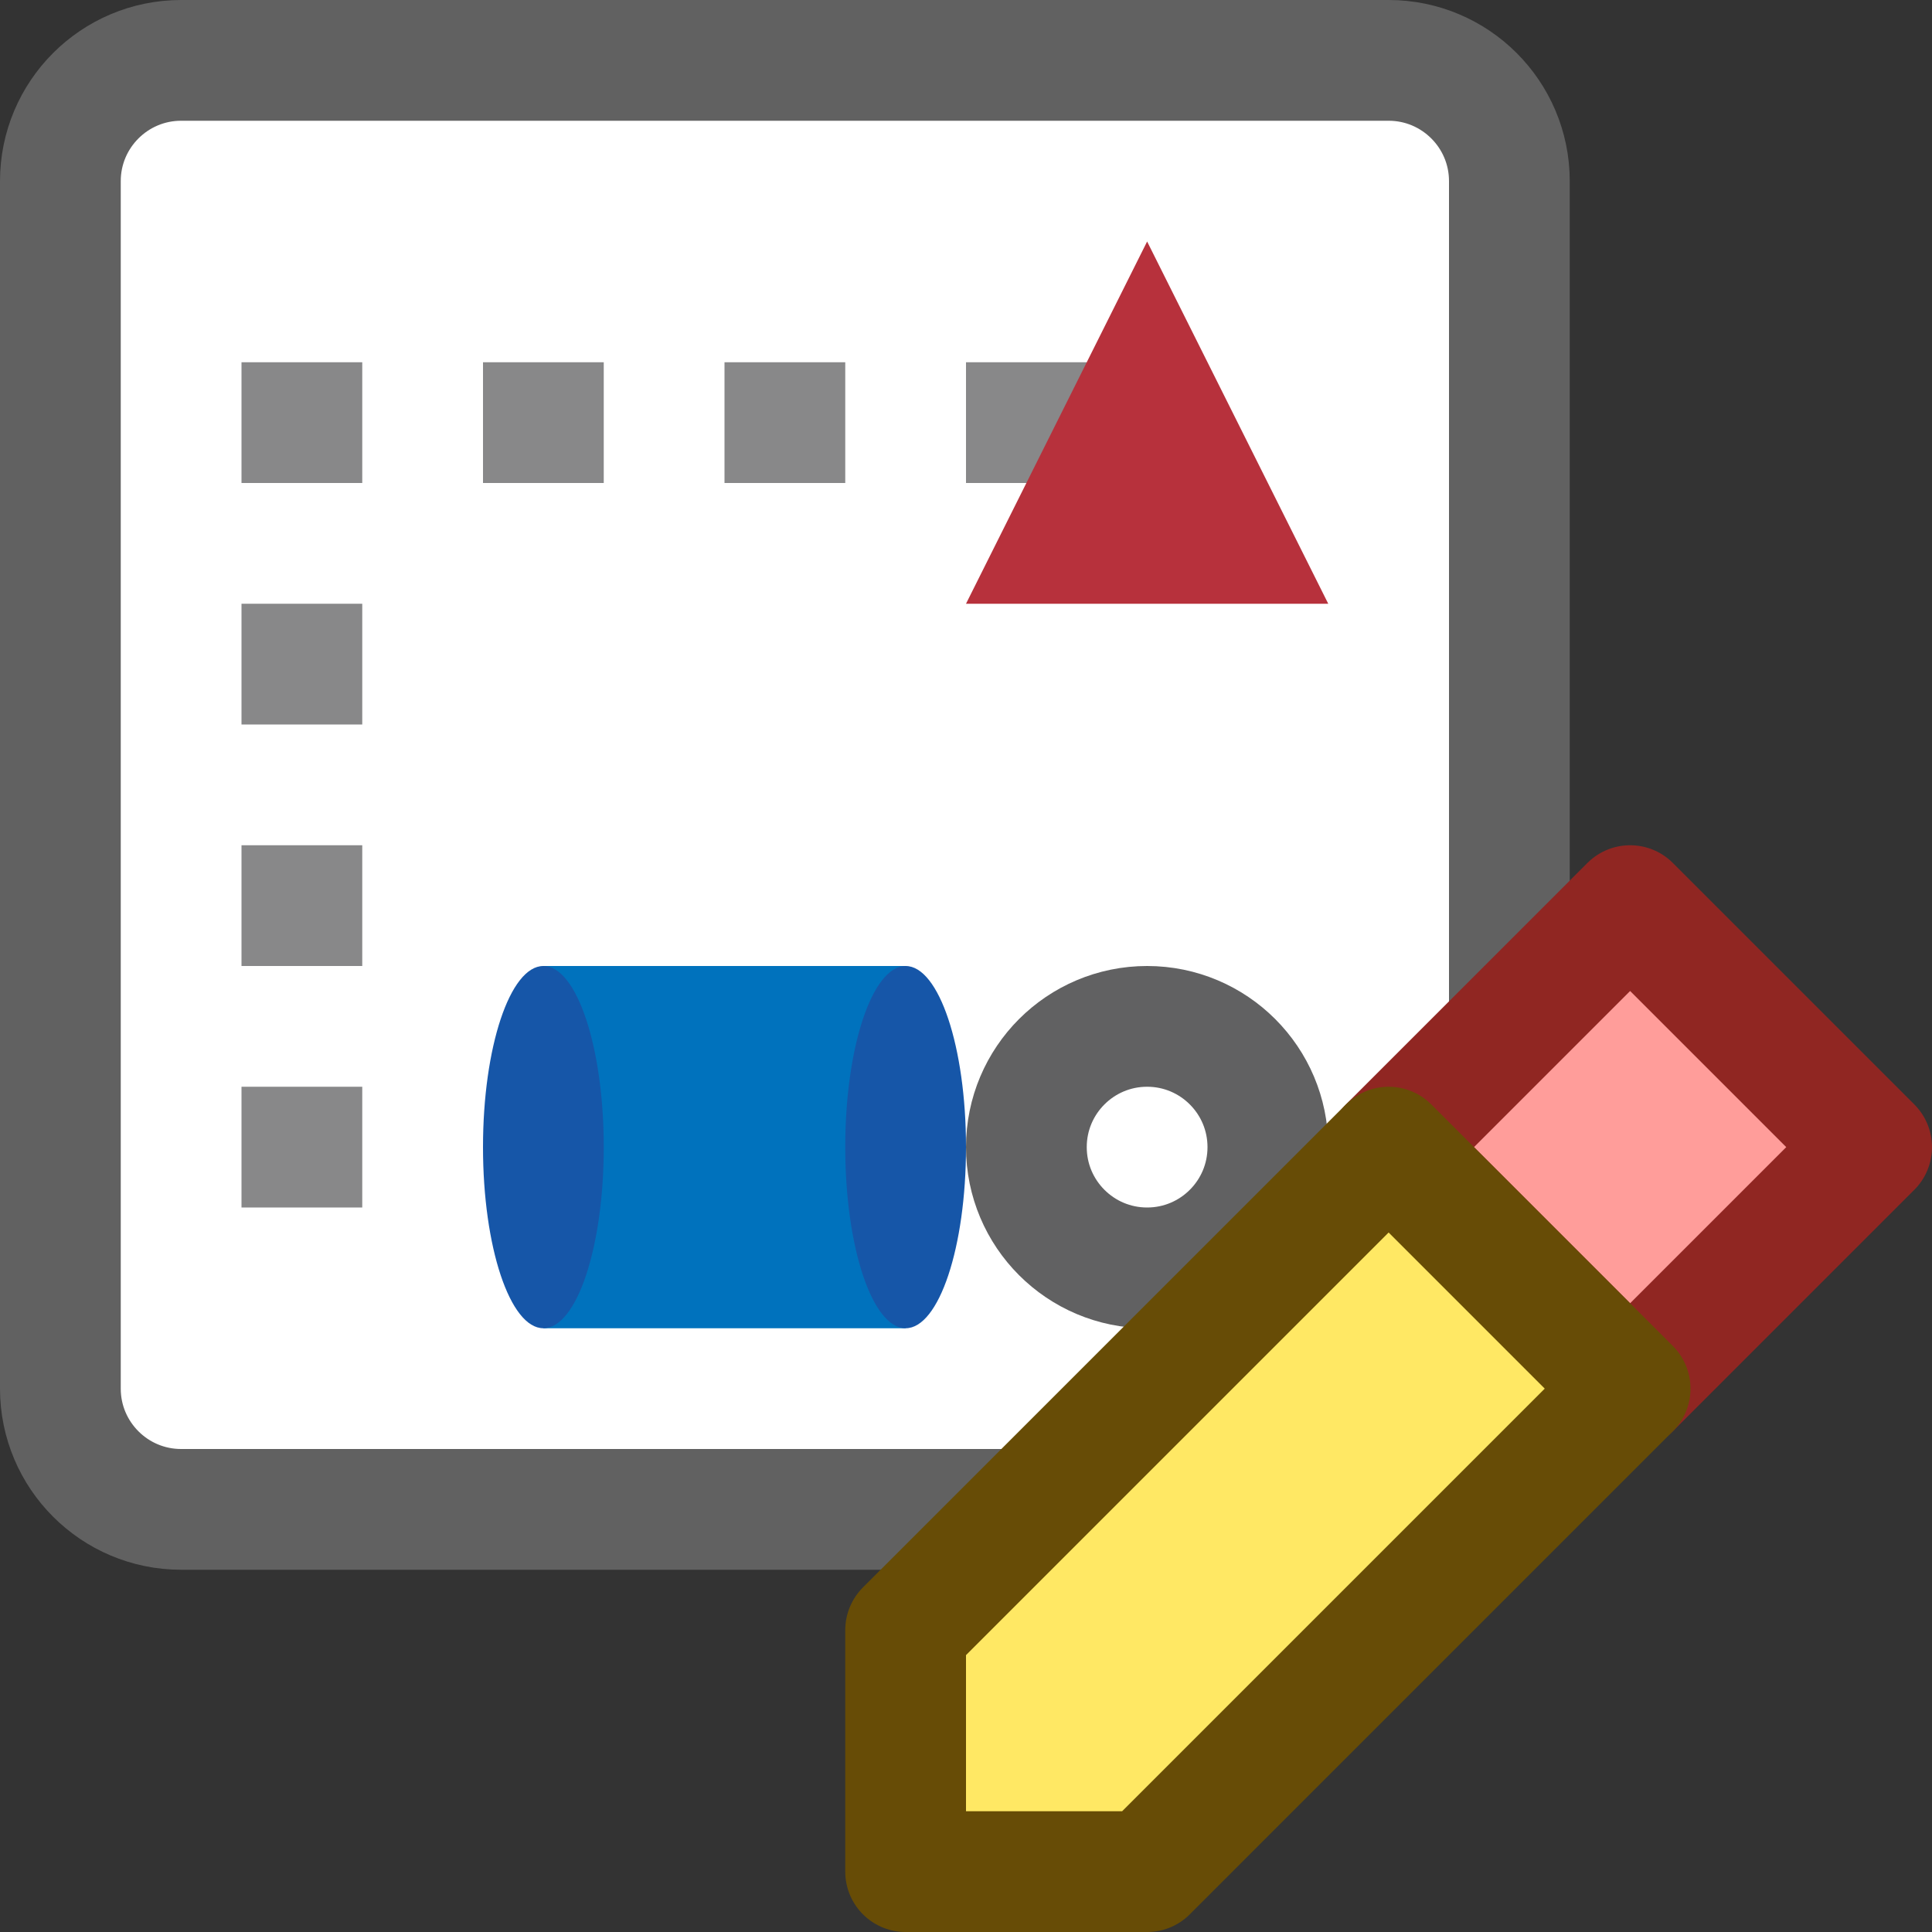 <svg width="16" height="16" viewBox="0 0 16 16" fill="none" xmlns="http://www.w3.org/2000/svg">
<rect x="0" y="0" width="16" height="16" fill="#333333" stroke="none"/>
<path d="M0.5 11.5V1.5C0.5 0.948 0.948 0.5 1.5 0.5H11.5C12.052 0.5 12.5 0.948 12.5 1.5V11.5C12.5 12.052 12.052 12.5 11.5 12.5H1.5C0.948 12.5 0.5 12.052 0.5 11.5Z" fill="#FFFFFF" stroke="#616161" stroke-linecap="round"/>
<circle cx="9.5" cy="9.5" r="1" stroke="#616162"/>
<rect x="2" y="9" width="1" height="1" fill="#888889"/>
<rect x="2" y="7" width="1" height="1" fill="#888889"/>
<rect x="2" y="5" width="1" height="1" fill="#888889"/>
<rect x="2" y="3" width="1" height="1" fill="#888889"/>
<rect x="4" y="3" width="1" height="1" fill="#888889"/>
<rect x="6" y="3" width="1" height="1" fill="#888889"/>
<rect x="8" y="3" width="1" height="1" fill="#888889"/>
<rect x="4.5" y="8" width="3" height="3" fill="#0072BD"/>
<ellipse cx="4.5" cy="9.5" rx="0.5" ry="1.5" fill="#1656A8"/>
<ellipse cx="7.5" cy="9.5" rx="0.5" ry="1.5" fill="#1656A8"/>
<path d="M9.5 2L11 5H8L9.5 2Z" fill="#B7313C"/>
<path d="M13.5 11.5L11.5 9.5L13.5 7.5L15.5 9.5L13.5 11.5Z" fill="#FF9D9A" stroke="#902622" stroke-linejoin="round"/>
<path d="M13.5 11.5L9.5 15.5H7.5V13.5L11.5 9.5L13.5 11.5Z" fill="#FFE864" stroke="#674C06" stroke-linejoin="round"/>
</svg>
